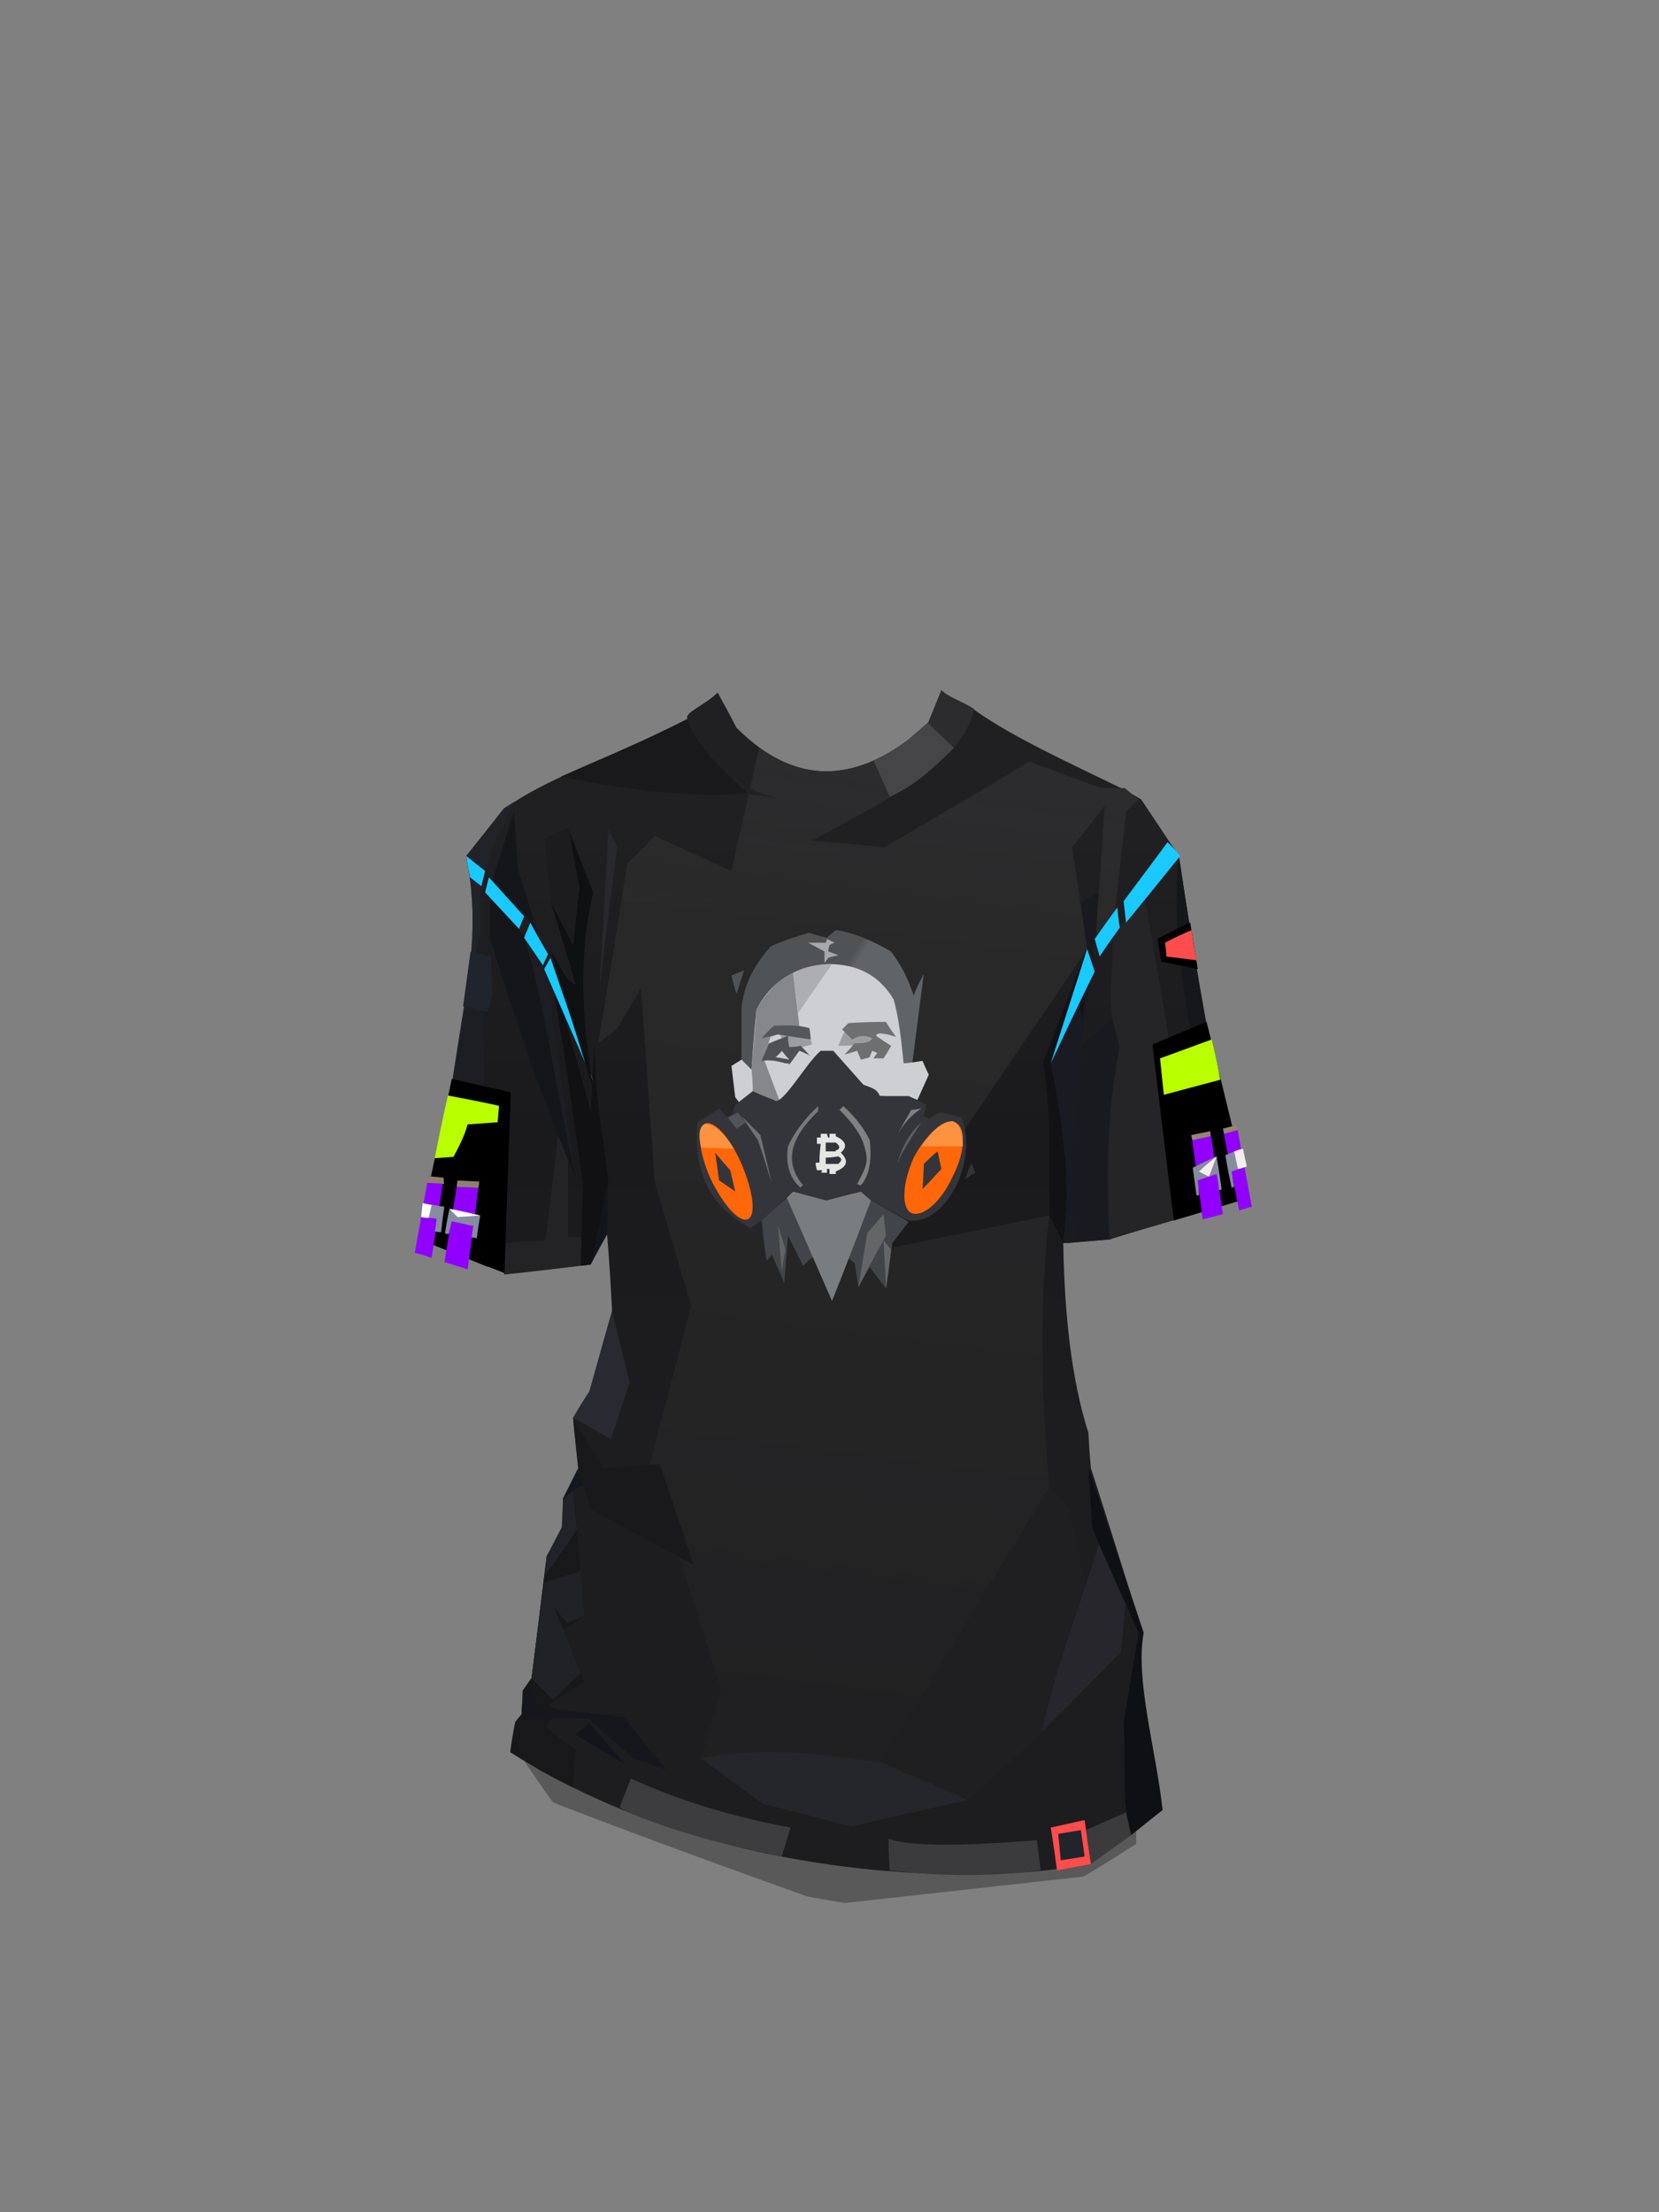 <?xml version="1.0" encoding="UTF-8"?><svg width="1320px" height="1760px" viewBox="0 0 1320 1760" version="1.1" xmlns="http://www.w3.org/2000/svg" xmlns:xlink="http://www.w3.org/1999/xlink"><rect x="0" y="0" width="1320" height="1760" fill="#808080" stroke="none"/><defs><linearGradient x1="50%" y1="11%" x2="50%" y2="100%" id="id-80709"><stop stop-color="#202022" offset="0%"></stop><stop stop-color="#1A1A1D" offset="29%"></stop><stop stop-color="#1D1D1F" offset="59%"></stop><stop stop-color="#1D1D20" offset="100%"></stop></linearGradient><linearGradient x1="56%" y1="7%" x2="50%" y2="99%" id="id-80710"><stop stop-color="#2C2B2E" offset="0%"></stop><stop stop-color="#2A2A2A" offset="16%" stop-opacity="0.918"></stop><stop stop-color="#202022" offset="100%"></stop></linearGradient><linearGradient x1="50%" y1="50%" x2="46%" y2="48%" id="id-80711"><stop stop-color="#606466" offset="0%"></stop><stop stop-color="#505355" offset="100%"></stop></linearGradient></defs><g transform=" translate(313,549)" id="id-80712"><g transform=" translate(31,0)" id="id-80713"><path d=" M 70,847 C 266,943 429,963 560,908 C 560,915 560,918 560,918 C 532,936 518,944 518,944 C 391,958 328,965 328,965 L 299,960 C 212,929 145,904 96,885 C 78,860 70,847 70,847 Z" fill="#000000" fill-opacity="0.303" id="id-80714"></path><path d=" M 62,845 C 64,829 66,821 66,821 C 69,817 71,815 71,815 C 72,802 72,796 72,796 C 76,790 79,786 79,786 C 87,721 91,689 91,689 C 101,673 106,665 106,665 C 105,651 104,643 104,643 C 113,627 117,619 117,619 C 113,593 112,579 112,579 C 120,565 125,558 125,558 C 137,515 143,494 143,494 C 141,454 139,433 139,433 C 130,449 126,457 126,457 C 80,462 58,464 58,464 C 19,448 0,441 0,441 C 11,288 45,227 27,132 C 47,107 57,95 57,95 C 89,70 150,51 203,23 C 200,18 217,12 227,2 C 237,20 242,30 242,30 C 289,77 339,76 393,28 C 410,13 424,9 433,17 C 463,38 507,58 550,79 C 559,84 564,87 564,87 C 584,117 594,132 594,132 C 608,225 623,318 644,401 C 639,406 636,408 636,408 C 571,427 539,437 539,437 C 514,439 502,440 502,440 C 503,500 509,550 522,591 C 523,610 524,619 524,619 C 552,706 565,750 565,750 C 558,777 570,834 581,891 C 565,902 557,912 523,933 C 475,947 244,961 62,845 Z" fill="url(#id-80709)" id="id-80715"></path><path d=" M 112,873 C 113,853 114,843 114,843 C 98,831 90,825 90,825 C 97,816 100,811 100,811 C 95,809 92,807 92,807 C 112,795 121,789 121,789 C 110,762 104,748 104,748 C 116,740 121,737 121,737 L 112,630 L 104,643 L 106,667 L 91,689 L 79,786 L 72,796 L 71,815 L 66,821 L 62,845 C 73,852 81,856 85,859 C 103,869 112,873 112,873 Z" fill="#18181A" id="id-80716"></path><path d=" M 154,855 C 127,839 114,831 114,831 L 125,822 C 144,844 154,855 154,855 Z" fill="#13151A" id="id-80717"></path><path d=" M 186,859 C 169,853 160,850 160,850 C 136,829 124,818 124,818 L 69,818 L 71,815 C 72,802 72,796 72,796 C 74,793 75,792 75,792 C 84,804 89,810 89,810 L 152,817 C 175,845 186,859 186,859 Z" fill="#15171D" id="id-80718"></path><path d=" M 79,786 C 90,798 96,803 96,803 C 111,789 118,782 118,782 C 104,747 97,730 97,730 L 107,742 C 117,738 121,737 121,737 C 119,713 118,701 118,701 L 89,710 C 82,761 79,786 79,786 Z" fill="#202226" id="id-80719"></path><path d=" M 90,704 C 107,680 115,668 115,668 L 112,637 L 104,643 L 103,666 L 91,689 C 90,699 90,704 90,704 Z" fill="#222329" id="id-80720"></path><path d=" M 104,643 L 120,632 L 116,619 C 108,635 104,643 104,643 Z" fill="#15171E" id="id-80721"></path><path d=" M 112,579 C 132,590 142,596 142,596 C 152,566 157,551 157,551 L 143,494 L 125,558 C 116,572 112,579 112,579 Z" fill="#282931" id="id-80722"></path><path d=" M 126,457 L 122,327 L 140,390 L 139,433 C 130,449 126,457 126,457 Z" fill="#12151A" id="id-80723"></path><path d=" M 57,465 C 58,448 58,440 58,440 C 80,438 90,438 90,438 C 97,382 100,354 100,354 C 105,365 107,372 108,373 C 108,373 108,373 108,373 C 108,415 108,435 108,435 C 115,435 119,435 119,435 L 118,458 C 78,463 57,465 57,465 Z" fill="#232325" id="id-80724"></path><path d=" M 118,458 C 119,416 120,395 120,395 C 112,337 104,279 92,213 C 115,295 126,335 126,335 L 129,280 C 129,325 136,354 140,390 L 126,457 C 121,458 118,458 118,458 Z" fill="#111114" id="id-80725"></path><path d=" M 46,166 C 46,187 46,198 46,198 C 68,269 91,336 115,390 C 105,335 93,281 81,213 C 84,205 86,200 86,200 C 74,161 68,142 68,142 C 66,111 65,96 65,96 C 54,132 48,151 48,151 C 68,173 78,185 78,185 L 75,198 C 56,176 46,166 46,166 Z" fill="#151619" id="id-80726"></path><path d=" M 78,185 L 73,197 C 90,249 99,327 115,390 C 106,344 94,244 86,200 C 81,190 78,185 78,185 Z" fill="#1D1D24" id="id-80727"></path><path d=" M 78,185 L 73,197 L 88,219 L 92,210 C 82,193 78,185 78,185 Z" fill="#1AC9FF" id="id-80728"></path><path d=" M 94,213 L 89,222 L 128,311 C 105,246 94,213 94,213 Z" fill="#1AC9FF" id="id-80729"></path><path d=" M 94,207 C 100,215 106,233 114,234 C 101,190 94,168 94,168 C 106,192 112,203 112,203 C 115,173 117,157 117,157 C 111,125 108,109 108,109 C 121,144 128,161 128,161 C 117,206 118,258 128,317 C 105,244 94,207 94,207 Z" fill="#0F1012" id="id-80730"></path><path d=" M 140,111 C 145,120 147,125 147,125 L 133,236 C 138,152 140,111 140,111 Z" fill="#27292D" id="id-80731"></path><path d=" M 132,281 C 148,186 155,138 155,138 C 170,124 177,116 177,116 C 218,135 238,144 238,144 L 260,46 C 297,73 342,74 394,27 L 405,0 C 411,6 422,9 431,15 C 422,59 360,88 302,120 C 341,123 360,125 360,125 C 437,80 475,57 475,57 C 513,71 532,78 532,78 C 544,78 551,78 551,78 C 558,84 562,87 562,87 C 555,94 552,97 552,97 C 545,158 542,189 542,189 C 532,192 528,193 528,193 C 533,125 535,92 535,92 C 518,114 509,125 509,125 C 517,179 521,206 521,206 C 413,365 359,445 359,445 C 447,427 491,418 491,418 C 483,484 484,557 491,634 C 402,780 357,853 357,853 C 304,847 252,841 214,850 L 230,796 L 173,616 L 206,490 L 177,392 L 166,237 L 148,268 C 138,277 132,281 132,281 Z" fill="url(#id-80710)" id="id-80732"></path><path d=" M 112,579 C 128,606 136,619 136,619 C 166,617 181,616 181,616 C 199,670 208,696 208,696 L 126,652 L 116,619 C 113,592 112,579 112,579 Z" fill="#19191B" id="id-80733"></path><path d=" M 214,850 C 246,874 263,886 263,886 C 310,898 333,904 333,904 C 395,890 426,883 426,883 C 415,877 406,873 400,871 C 391,867 377,861 357,853 C 319,848 293,845 279,845 C 234,844 214,850 214,850 Z" fill="#24262B" id="id-80734"></path><path d=" M 357,853 C 403,873 426,883 426,883 C 466,847 485,829 485,829 C 509,750 520,711 520,711 L 507,651 L 491,634 C 402,780 357,853 357,853 Z" fill="#1F1F22" id="id-80735"></path><path d=" M 485,829 C 496,776 516,728 531,677 C 545,707 552,722 552,722 L 548,765 C 506,808 485,829 485,829 Z" fill="#26262C" id="id-80736"></path><path d=" M 522,618 C 524,650 525,667 525,667 C 549,722 562,750 562,750 C 554,798 550,822 550,822 C 552,851 548,888 556,911 L 581,891 C 576,844 559,787 566,750 L 522,618 Z" fill="#0F1014" id="id-80737"></path><path d=" M 516,169 C 525,163 530,161 530,161 L 528,193 C 521,253 516,284 516,284 C 533,268 542,260 542,260 C 547,276 550,283 550,283 C 541,352 537,386 537,386 L 540,437 C 516,439 505,440 505,440 C 506,398 507,367 509,346 C 511,315 515,268 521,206 C 518,181 516,169 516,169 Z" fill="#191A1F" id="id-80738"></path><path d=" M 539,437 C 535,370 539,323 547,284 C 543,265 535,262 544,192 C 559,174 567,166 567,166 L 610,416 C 562,430 539,436 539,437 Z" fill="#252528" id="id-80739"></path><path d=" M 521,206 L 486,296 C 492,331 491,376 491,418 L 502,440 C 509,358 514,304 516,278 C 520,230 521,206 521,206 Z" fill="#121214" id="id-80740"></path><path d=" M 594,132 C 585,206 608,305 636,408 L 644,401 C 624,316 608,226 594,132 Z" fill="#16171A" id="id-80741"></path><path d=" M 585,121 C 592,128 595,132 595,132 C 566,168 552,185 552,185 L 550,168 C 574,136 585,121 585,121 Z" fill="#1AC9FF" id="id-80742"></path><path d=" M 545,173 C 546,184 547,189 547,189 C 536,204 531,212 531,212 L 527,198 C 539,181 545,173 545,173 Z" fill="#1AC9FF" id="id-80743"></path><path d=" M 541,200 C 541,212 541,218 541,218 L 547,189 C 543,196 541,200 541,200 Z" fill="#222228" id="id-80744"></path><path d=" M 502,440 L 513,439 C 506,403 508,373 511,346 C 514,316 518,290 517,264 C 517,255 514,245 512,235 L 492,297 C 504,356 508,404 502,440 Z" fill="#1A1B22" id="id-80745"></path><path d=" M 527,224 C 523,212 521,206 521,206 L 492,297 C 515,248 527,224 527,224 Z" fill="#1AC9FF" id="id-80746"></path><path d=" M 351,56 C 360,76 364,85 364,85 C 389,73 400,60 415,46 L 394,26 C 385,34 378,40 374,43 C 366,48 359,53 351,56 Z" fill="#454548" id="id-80747"></path><path d=" M 253,82 C 208,86 157,80 102,69 C 135,55 167,41 203,23 C 207,39 224,59 253,82 Z" fill="#19191B" id="id-80748"></path><path d=" M 223,55 C 242,74 252,83 252,83 L 277,86 C 260,84 242,74 223,55 Z" fill="#1F2126" id="id-80749"></path><path d=" M 109,109 L 89,118 L 94,168 L 112,203 L 116,156 C 111,125 109,109 109,109 Z" fill="#1C1C1E" id="id-80750"></path><path d=" M 65,89 C 48,121 39,147 38,164 L 44,459 L 0,441 C 5,380 16,308 28,234 C 33,199 34,164 27,132 L 57,94 C 62,91 65,89 65,89 Z" fill="#222328" id="id-80751"></path><path d=" M 27,132 C 37,140 42,144 42,144 L 39,156 L 30,149 C 28,138 27,132 27,132 Z" fill="#1AC9FF" id="id-80752"></path><path d=" M 45,149 C 64,170 73,180 73,180 L 69,190 L 42,161 C 44,153 45,149 45,149 Z" fill="#1AC9FF" id="id-80753"></path><path d=" M 149,889 C 155,873 158,866 158,866 C 195,883 237,896 285,905 L 278,928 C 246,921 223,916 211,912 C 180,903 159,895 149,889 Z" fill="#3D3D3F" id="id-80754"></path><path d=" M 363,914 C 363,931 364,939 364,939 C 405,944 447,944 484,939 L 481,915 C 420,920 381,920 363,914 Z" fill="#3B3B3E" id="id-80755"></path><path d=" M 524,934 C 521,916 520,907 520,907 C 542,897 552,893 552,893 L 556,911 L 524,934 Z" fill="#3B3B3E" id="id-80756"></path></g><path d=" M 523,905 C 541,901 550,899 550,899 C 553,922 555,934 555,934 L 528,939 C 525,916 523,905 523,905 Z" fill="#FF4C4C" id="id-80757"></path><path d=" M 547,907 C 549,921 550,928 550,928 C 538,930 531,931 531,931 L 529,910 C 541,908 547,907 547,907 Z" fill="#21242C" id="id-80758"></path><g transform=" translate(0,185)" id="id-80759"><g transform=" translate(604,0)" id="id-80713"><path d=" M 30,0 C 13,8 4,13 4,13 C 6,25 7,31 7,31 L 36,37 C 32,12 30,0 30,0 Z" fill="#000000" id="id-80761"></path><path d=" M 31,6 C 17,12 10,16 10,16 C 11,23 11,27 11,27 L 35,30 C 32,14 31,6 31,6 Z" fill="#FF4C4C" id="id-80762"></path><path d=" M 43,79 C 14,91 0,97 0,97 C 11,190 17,237 17,237 L 77,219 C 55,126 43,79 43,79 Z" fill="#000000" id="id-80763"></path><path d=" M 31,84 L 47,228 L 67,221 L 76,217 C 66,173 52,125 43,79 L 31,84 Z" fill="#000000" fill-opacity="0.202" id="id-80764"></path><path d=" M 47,93 C 20,103 6,108 6,108 C 8,127 9,137 9,137 L 54,125 C 50,104 47,93 47,93 Z" fill="#B9FF00" id="id-80765"></path><path d=" M 31,169 C 41,167 46,166 46,166 C 53,210 56,232 56,232 L 40,236 C 34,191 31,169 31,169 Z" fill="#9100FF" id="id-80766"></path><path d=" M 32,173 L 46,170 L 46,166 L 31,169 C 31,172 32,173 32,173 Z" fill="#91886B" id="id-80767"></path><path d=" M 37,217 C 36,217 35,217 35,217 C 33,202 32,195 32,195 C 44,189 51,186 51,186 C 54,204 55,212 55,212 C 54,213 53,213 53,213 C 52,204 51,200 51,200 L 36,205 C 37,213 37,217 37,217 Z" fill="#868B9F" id="id-80768"></path><path d=" M 37,198 C 42,201 45,202 45,202 L 51,186 C 41,194 37,198 37,198 Z" fill="#F3EFEF" id="id-80769"></path><path d=" M 69,229 C 60,186 56,164 56,164 C 63,162 67,161 67,161 L 79,226 C 72,228 69,229 69,229 Z" fill="#9100FF" id="id-80770"></path><path d=" M 65,210 C 63,211 63,211 63,211 C 59,193 58,185 58,185 C 67,181 72,180 72,180 C 73,189 74,194 74,194 L 63,198 C 64,206 65,210 65,210 Z" fill="#868B9F" id="id-80771"></path><path d=" M 68,196 C 66,187 65,182 65,182 C 70,180 72,180 72,180 L 75,194 C 70,196 68,196 68,196 Z" fill="#F3EFEF" id="id-80772"></path><path d=" M 56,164 C 57,167 57,168 57,168 C 64,166 68,165 68,165 L 67,161 C 60,163 56,164 56,164 Z" fill="#91886B" id="id-80773"></path></g><g transform=" translate(52,146) rotate(-4) translate(-52,-146) translate(9,9)" id="id-80774"><path d=" M 39,115 C 69,124 85,129 85,129 C 75,224 70,272 70,272 L 3,240 C 27,157 39,115 39,115 Z" fill="#000000" id="id-80775"></path><path d=" M 70,0 L 57,265 L 9,242 C 21,182 61,32 63,24 C 67,8 70,0 70,0 Z" fill="#000000" fill-opacity="0.137" id="id-80776"></path><path d=" M 35,128 C 62,135 75,139 75,139 L 73,152 L 49,152 C 46,161 41,169 36,177 C 32,177 27,177 21,177 C 30,144 35,128 35,128 Z" fill="#B9FF00" id="id-80777"></path><path d=" M 38,196 C 49,198 55,198 55,198 C 46,244 41,267 41,267 L 23,260 C 33,218 38,196 38,196 Z" fill="#9100FF" id="id-80778"></path><path d=" M 27,193 C 18,235 13,256 13,256 C 4,252 0,251 0,251 L 15,191 C 23,192 27,193 27,193 Z" fill="#9100FF" id="id-80779"></path><path d=" M 10,212 C 20,215 26,216 26,216 C 23,230 22,236 22,236 C 19,236 17,235 17,235 C 19,228 19,225 19,225 L 7,223 C 9,216 10,212 10,212 Z" fill="#868B9F" id="id-80780"></path><path d=" M 13,196 C 22,197 27,198 27,198 C 27,195 27,193 27,193 L 15,191 C 14,195 13,196 13,196 Z" fill="#8B8368" id="id-80781"></path><path d=" M 37,201 C 48,202 54,203 54,203 C 55,200 55,198 55,198 L 38,196 C 37,199 37,201 37,201 Z" fill="#8B8368" id="id-80782"></path><path d=" M 28,238 C 26,238 25,237 25,237 C 28,224 30,218 30,218 C 46,223 54,225 54,225 C 51,237 50,243 50,243 C 48,242 46,242 46,242 C 47,236 48,233 48,233 L 31,228 C 29,235 28,238 28,238 Z" fill="#868B9F" id="id-80783"></path><path d=" M 13,224 C 15,217 16,214 16,214 C 11,213 9,212 9,212 L 7,223 C 11,224 13,224 13,224 Z" fill="#FFFFFF" id="id-80784"></path><path d=" M 30,218 C 34,223 36,225 36,225 L 54,225 C 38,220 30,218 30,218 Z" fill="#FFFFFF" id="id-80785"></path><path d=" M 61,15 C 71,18 77,20 77,20 C 76,39 76,49 76,49 C 73,59 71,64 71,64 L 52,58 C 58,29 61,15 61,15 Z" fill="#20242C" id="id-80786"></path></g></g><g transform=" translate(281,227)" id="id-80787"><path d=" M 122,115 C 123,138 123,149 123,149 C 114,164 109,172 109,172 C 61,162 37,156 37,156 C 36,133 36,121 36,121 C 14,117 3,115 3,115 C 1,67 0,43 0,43 C 14,36 21,33 21,33 C 28,34 32,34 32,34 C 32,15 31,6 31,6 C 44,2 50,0 50,0 C 99,3 124,4 124,4 C 124,31 123,45 123,45 C 114,52 110,56 110,56 C 73,51 55,49 55,49 L 56,104 C 100,111 122,115 122,115 Z" fill="#000000" id="id-80788"></path><path d=" M 122,6 C 115,9 111,11 111,11 C 111,39 111,53 111,53 L 121,44 C 121,19 122,6 122,6 Z" fill="#959595" id="id-80789"></path><path d=" M 108,11 C 83,10 70,10 70,10 C 70,36 70,49 70,49 L 108,53 C 108,25 108,11 108,11 Z" fill="#959595" id="id-80790"></path><path d=" M 68,10 C 68,36 68,49 68,49 C 46,46 35,45 35,45 L 34,8 C 57,9 68,10 68,10 Z" fill="#959595" id="id-80791"></path><path d=" M 119,5 C 113,8 110,9 110,9 C 86,8 75,8 75,8 L 82,4 C 107,5 119,5 119,5 Z" fill="#D9D9D9" id="id-80792"></path><path d=" M 78,3 C 73,6 70,8 70,8 C 48,6 38,6 38,6 L 51,2 C 69,3 78,3 78,3 Z" fill="#D9D9D9" id="id-80793"></path><path d=" M 32,36 L 20,36 C 10,40 4,43 4,43 L 32,44 C 32,39 32,36 32,36 Z" fill="#D9D9D9" id="id-80794"></path><path d=" M 35,48 C 36,70 36,82 36,82 C 47,75 52,72 52,72 L 52,49 C 41,48 35,48 35,48 Z" fill="#6F6F6F" id="id-80795"></path><path d=" M 52,75 C 53,95 53,105 53,105 C 43,113 38,118 38,118 L 36,84 C 47,78 52,75 52,75 Z" fill="#6F6F6F" id="id-80796"></path><path d=" M 39,119 C 61,123 72,125 72,125 C 81,116 85,112 85,112 L 55,107 C 45,115 39,119 39,119 Z" fill="#D9D9D9" id="id-80797"></path><path d=" M 75,125 C 97,130 108,133 108,133 C 115,122 119,117 119,117 L 89,112 C 80,121 75,125 75,125 Z" fill="#D9D9D9" id="id-80798"></path><path d=" M 120,120 C 113,129 110,134 110,134 C 110,156 110,166 110,166 L 120,149 C 120,130 120,120 120,120 Z" fill="#959595" id="id-80799"></path><path d=" M 107,135 C 85,131 74,129 74,129 C 74,151 74,162 74,162 L 107,169 C 107,146 107,135 107,135 Z" fill="#959595" id="id-80800"></path><path d=" M 71,161 C 50,157 39,154 39,154 C 38,132 38,121 38,121 L 71,128 C 71,150 71,161 71,161 Z" fill="#959595" id="id-80801"></path><path d=" M 35,118 C 15,115 5,113 5,113 C 5,92 5,81 5,81 L 34,85 C 35,107 35,118 35,118 Z" fill="#959595" id="id-80802"></path><path d=" M 34,82 C 14,80 4,78 4,78 C 3,56 2,45 2,45 L 32,47 C 33,70 34,82 34,82 Z" fill="#959595" id="id-80803"></path></g><g transform=" translate(241,191)" id="id-80804"><path d=" M 52,231 C 54,253 56,263 56,263 C 59,260 60,258 60,258 C 67,273 70,281 70,281 C 72,256 73,243 73,243 C 81,259 85,267 85,267 C 90,262 93,260 93,260 C 112,261 121,261 121,261 C 125,264 126,265 126,265 C 128,278 129,284 129,284 C 135,273 138,268 138,268 C 146,279 151,285 151,285 C 154,261 156,249 156,249 L 169,232 L 139,215 L 131,208 L 103,215 L 77,208 L 72,213 C 58,225 52,231 52,231 Z" fill="#414448" id="id-80805"></path><path d=" M 108,295 C 84,240 72,213 72,213 C 75,210 77,208 77,208 C 95,212 104,215 104,215 C 122,210 131,208 131,208 L 139,215 C 119,268 108,295 108,295 Z" fill="#7A7D7F" id="id-80806"></path><path d=" M 172,105 C 178,58 181,35 181,35 C 175,46 173,52 173,52 C 169,41 166,32 155,17 C 141,9 126,2 111,0 C 106,4 104,6 104,6 C 94,4 90,2 90,2 C 80,5 70,8 59,13 C 48,26 38,41 36,62 L 36,103 L 44,111 L 166,107 C 170,106 172,105 172,105 Z" fill="url(#id-80711)" id="id-80807"></path><path d=" M 34,137 C 32,134 31,133 31,133 C 29,116 28,108 28,108 C 33,105 36,103 36,103 C 41,108 44,111 44,111 C 46,79 48,63 48,63 C 57,46 72,30 105,27 C 130,27 146,37 157,55 C 161,69 163,86 165,106 C 175,105 180,104 180,104 C 183,111 185,115 185,115 L 176,135 L 169,133 L 146,132 C 72,139 35,140 34,137 Z" fill="#CDCFD2" id="id-80808"></path><path d=" M 52,231 C 46,235 43,237 43,237 C 11,220 -3,192 1,153 C 12,146 18,142 18,142 C 23,147 25,149 25,149 C 28,147 29,146 29,146 C 30,142 31,139 31,139 C 40,132 45,128 45,128 C 56,133 62,135 62,135 C 68,141 87,106 99,96 C 106,96 109,96 109,96 C 125,114 133,123 133,123 C 138,125 144,126 146,132 C 161,132 169,132 169,132 C 178,136 183,139 183,139 C 182,145 181,148 181,148 C 184,149 185,150 185,150 C 191,146 195,145 195,145 L 211,149 C 225,186 197,235 169,231 L 139,215 L 131,208 L 103,215 L 77,208 C 60,223 52,231 52,231 Z" fill="#33353A" id="id-80809"></path><path d=" M 66,135 C 58,114 54,103 54,103 C 57,91 59,85 59,85 C 74,79 82,76 82,76 L 77,34 C 67,39 58,46 48,63 L 44,111 C 45,122 45,128 45,128 L 64,136 C 66,135 66,135 66,135 Z" fill="#85878A" id="id-80810"></path><path d=" M 108,27 L 81,66 L 77,34 C 86,29 97,27 108,27 Z" fill="#ACAEB1" id="id-80811"></path><path d=" M 206,153 C 215,157 214,177 204,196 C 195,216 180,229 171,225 C 163,221 164,201 173,181 C 183,162 198,149 206,153 Z M 192,176 L 192,176 C 192,176 188,179 181,186 C 181,186 181,193 180,206 L 180,206 L 180,206 C 180,206 185,201 195,190 L 195,190 L 192,176 L 192,176 Z" fill="#FF6709" id="id-80812"></path><path d=" M 7,154 C 14,151 27,165 36,186 C 45,207 48,227 41,230 C 34,233 21,218 11,197 C 2,176 0,157 7,154 Z M 15,177 C 17,190 18,198 18,199 L 18,199 C 18,199 18,199 18,199 C 27,205 31,208 31,208 L 27,191 C 19,182 15,177 15,177 Z" fill="#FF6709" id="id-80812"></path><path d=" M 60,201 C 53,178 49,167 49,167 C 40,154 36,148 36,148 L 51,163 C 57,188 60,201 60,201 Z" fill="#6F7173" id="id-80814"></path><path d=" M 85,203 C 83,204 83,205 83,205 C 74,197 71,186 73,172 C 81,154 97,140 97,140 L 97,144 C 74,166 70,185 85,203 Z" fill="#77797B" id="id-80815"></path><path d=" M 117,140 C 115,142 114,143 114,143 C 125,154 132,164 134,173 C 137,184 136,187 128,202 C 130,203 131,203 131,203 C 137,196 140,185 138,167 C 133,157 126,148 117,140 Z" fill="#7F8182" id="id-80816"></path><path d=" M 158,166 C 167,150 171,143 171,143 L 179,142 C 171,147 164,155 158,166 Z" fill="#7E8081" id="id-80817"></path><path d=" M 179,153 C 165,174 159,186 159,189 C 161,181 164,174 167,168 C 172,159 179,153 179,153 Z" fill="#5E5F62" id="id-80818"></path><path d=" M 25,149 C 30,155 32,158 32,158 C 37,155 39,153 39,153 L 33,145 C 28,148 25,149 25,149 Z" fill="#515458" id="id-80819"></path><path d=" M 30,174 C 12,173 4,173 4,173 C 1,161 3,155 8,154 C 19,155 30,174 30,174 Z" fill="#FF9241" id="id-80820"></path><path d=" M 99,162 C 100,162 101,162 104,162 C 104,162 104,163 105,165 L 105,165 L 106,165 C 106,165 106,164 106,162 L 106,162 L 111,162 C 111,162 111,162 111,164 C 120,168 120,173 115,177 C 123,185 118,189 111,192 C 111,192 111,193 111,194 C 111,194 109,194 106,194 C 106,194 106,193 106,190 C 106,190 106,190 105,190 L 105,190 C 105,190 105,190 104,190 C 104,190 104,191 104,193 C 104,193 103,193 99,193 C 99,193 100,193 100,191 L 100,191 L 100,191 L 100,191 L 100,191 L 100,191 C 99,191 98,191 96,191 L 96,191 L 96,191 C 96,190 95,189 95,185 C 95,185 96,185 98,185 L 98,185 L 98,185 C 98,185 98,185 98,185 L 98,185 C 98,185 98,185 98,185 L 98,185 C 98,183 98,178 99,170 L 99,170 L 96,170 L 96,170 L 96,165 L 99,165 L 99,165 L 99,162 L 99,162 Z M 113,180 C 107,181 103,181 103,181 L 103,186 L 103,186 C 106,186 108,186 109,186 L 110,186 C 110,186 110,186 111,186 L 111,186 C 111,186 111,186 111,186 L 111,186 C 112,186 112,186 112,186 L 112,186 C 112,186 112,186 112,186 L 113,186 C 113,186 113,186 113,186 L 113,186 L 113,186 C 115,184 117,182 113,180 Z M 103,169 L 103,169 L 103,169 C 103,173 103,176 103,176 L 103,176 L 103,176 C 108,176 111,176 111,176 L 111,176 L 111,176 C 111,176 111,175 111,175 L 112,175 C 114,174 115,172 111,169 C 106,169 104,169 103,169 L 103,169 C 103,169 103,169 103,169 Z" fill="#E5E5E2" id="id-80812"></path><path d=" M 113,92 C 116,84 118,81 118,81 C 132,82 140,83 140,83 L 143,91 C 123,92 113,92 113,92 Z" fill="#9B9EA0" id="id-80822"></path><path d=" M 66,82 C 71,91 73,96 73,96 L 92,91 L 91,87 C 74,84 66,82 66,82 Z" fill="#9B9EA0" id="id-80823"></path><path d=" M 52,86 C 58,79 62,76 62,76 C 71,76 80,75 90,78 C 91,84 91,87 91,87 L 65,83 C 56,85 52,86 52,86 Z" fill="#53565A" id="id-80824"></path><path d=" M 73,84 C 73,90 74,93 74,93 C 80,93 83,92 83,92 C 88,97 90,99 90,100 L 91,100 C 91,100 91,100 91,100 C 85,97 82,96 82,96 C 77,103 74,107 74,107 C 74,106 73,106 72,106 L 71,106 C 64,104 58,103 52,104 C 54,99 56,95 57,92 L 57,92 C 57,91 58,90 58,90 C 68,86 73,84 73,84 Z M 68,96 C 68,96 67,98 63,101 L 63,101 L 74,103 C 74,103 72,101 68,96 Z" fill="#4E5054" id="id-80812"></path><path d=" M 118,99 C 125,97 128,96 128,96 C 130,101 131,103 131,103 C 136,102 138,101 138,101 C 139,98 140,96 140,96 C 143,97 144,98 144,98 C 142,100 141,102 141,102 C 147,102 149,102 149,102 C 153,96 155,92 155,92 C 147,87 143,84 143,84 C 144,81 150,82 159,85 C 153,77 151,73 151,73 C 131,73 121,74 121,74 C 118,77 116,79 116,79 C 121,84 124,87 124,87 C 129,84 134,83 140,86 C 138,90 132,90 126,90 C 121,96 118,99 118,99 Z" fill="#6D6F71" id="id-80826"></path><path d=" M 89,10 C 98,10 103,10 103,10 C 104,8 104,7 104,7 C 108,9 110,10 110,10 C 107,11 106,12 106,12 C 105,15 105,17 105,17 C 111,19 113,20 113,20 C 108,21 105,22 105,22 C 103,25 102,26 102,26 L 102,17 C 93,12 89,10 89,10 Z" fill="#A6A8AC" id="id-80827"></path><path d=" M 32,51 C 29,41 28,36 28,36 L 38,32 C 34,45 32,51 32,51 Z" fill="#4F5355" id="id-80828"></path><path d=" M 219,185 C 215,194 214,198 214,198 L 222,193 C 220,188 219,185 219,185 Z" fill="#323337" id="id-80829"></path><path d=" M 149,226 L 151,243 C 136,270 129,284 129,284 L 136,241 C 145,231 149,226 149,226 Z" fill="#646567" id="id-80830"></path><path d=" M 155,254 L 149,247 L 151,285 C 154,265 155,254 155,254 Z" fill="#646668" id="id-80831"></path><path d=" M 68,271 C 66,247 65,235 65,235 L 71,254 C 69,265 68,271 68,271 Z" fill="#616365" id="id-80832"></path><path d=" M 212,172 L 179,172 C 188,159 196,152 204,152 C 210,154 212,161 212,172 Z" fill="#FF9241" id="id-80833"></path></g></g></svg>